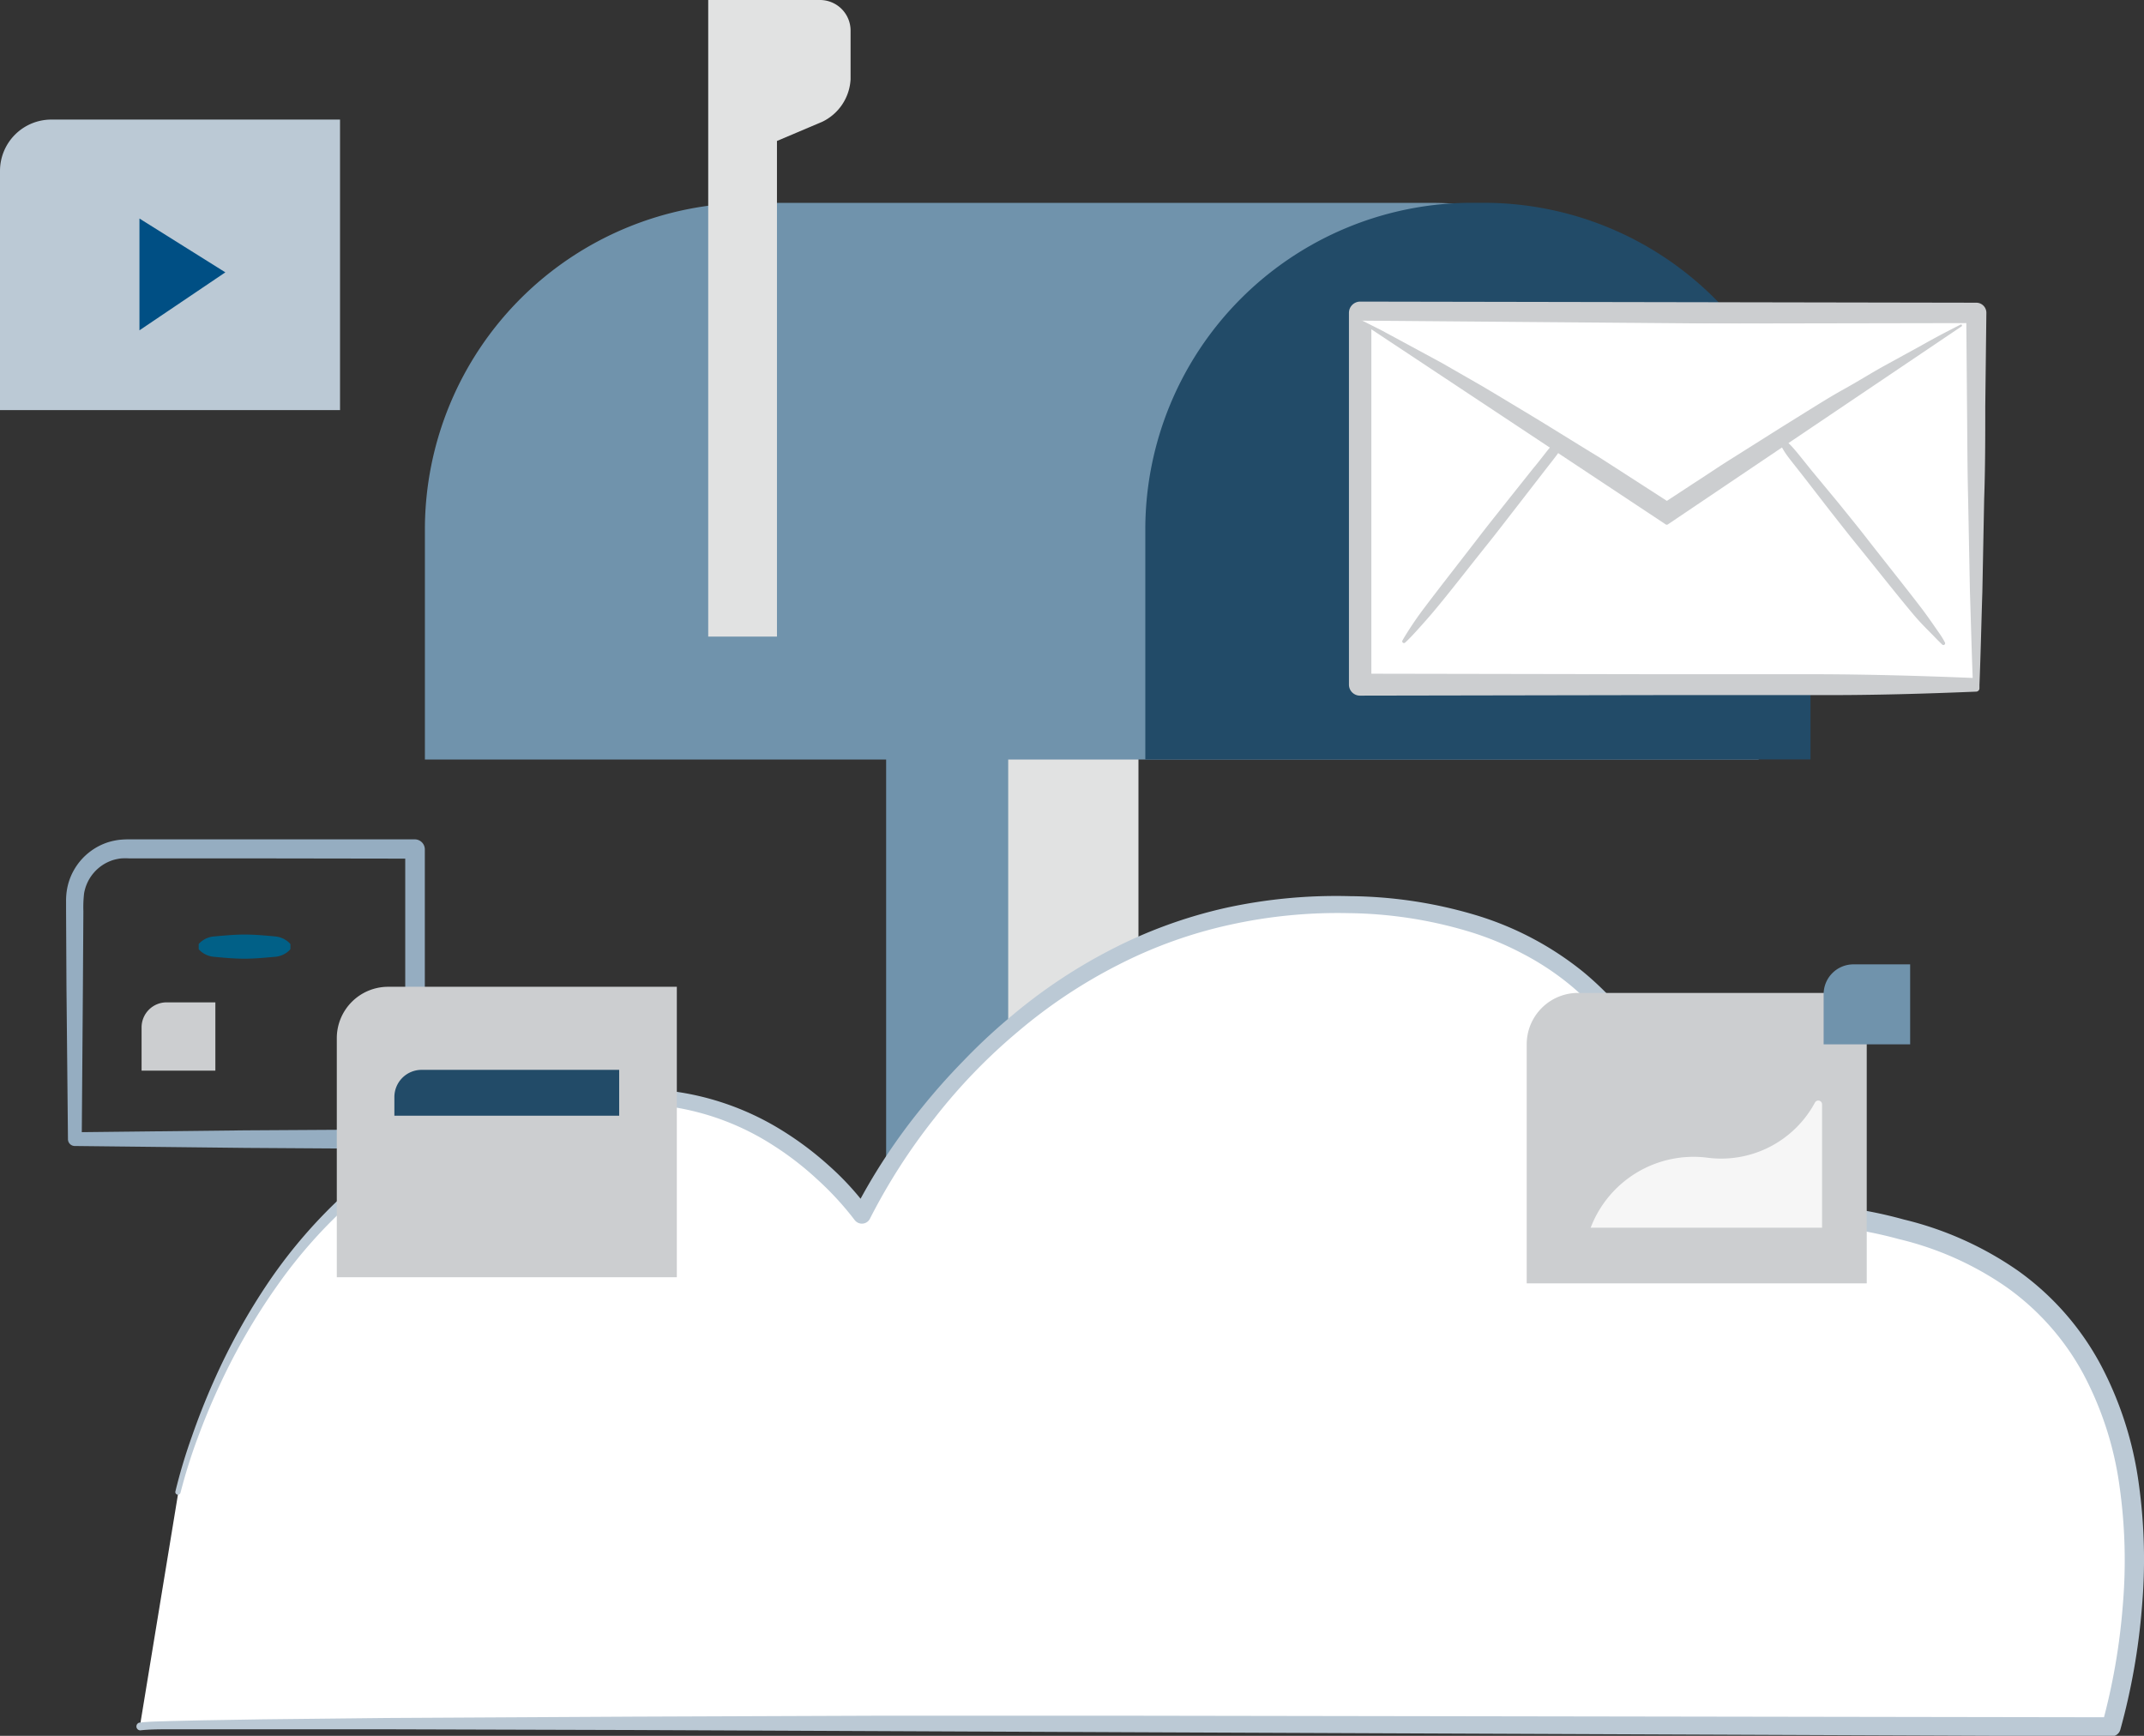 <svg viewBox="0 0 272.58 220.66" xmlns="http://www.w3.org/2000/svg"><rect x="0" y="0" width="272.58" height="220.66" fill="#333333" stroke="none"/><path d="m120.95 95.62h23.79v69.25h-23.79z" fill="#e1e2e2"/><path d="m239.19 79.29a41.54 41.54 0 0 0 -41.42-41.42h-86.77a41.54 41.54 0 0 0 -41.38 41.42v29.34h58.64v68.37h15.52v-68.37h95.41z" fill="#7093ac" transform="translate(-15.6 -12.08)"/><path d="m33.38 231.56c2.83-1 250.66 0 250.66 0s15.91-52.16-26.34-63.13c-12.66-3.29-20-2-23.74-.45a2.38 2.38 0 0 1 -3.36-1.79c-.9-10.42-6.86-39.14-45-39.14-42 0-60.39 39.49-60.39 39.49s-9.37-13.64-25.94-15c-49-3.93-61 50.24-61 50.24" fill="#fff" transform="translate(-15.6 -12.08)"/><path d="m33.28 231.07c1.45-.18 2.67-.15 4-.21l3.92-.09 7.84-.13 15.67-.17 31.29-.17 31.33-.12h31.33l125.34.2-1.13.84a80.78 80.78 0 0 0 2.61-15 67.26 67.26 0 0 0 -.41-15.2 42.74 42.74 0 0 0 -4.6-14.28 32.41 32.41 0 0 0 -9.83-11.08 40.43 40.43 0 0 0 -13.64-6.07 54.15 54.15 0 0 0 -15-1.9 23.06 23.06 0 0 0 -7.19 1.3l-.48.19a4.25 4.25 0 0 1 -.59.18 3.88 3.88 0 0 1 -1.47 0 3.68 3.68 0 0 1 -2.44-1.55 3.23 3.23 0 0 1 -.53-1.46l-.1-1c-.07-.63-.14-1.24-.23-1.87a46.62 46.62 0 0 0 -4.41-14.38 36.41 36.41 0 0 0 -9.22-11.71 34.69 34.69 0 0 0 -6.25-4.13 38.2 38.2 0 0 0 -7-2.84 55 55 0 0 0 -15-2.26 63.44 63.44 0 0 0 -15.09 1.47 58.48 58.48 0 0 0 -14.3 5.14 65.56 65.56 0 0 0 -12.68 8.45 72.29 72.29 0 0 0 -10.61 11 76 76 0 0 0 -8.21 12.78 1.14 1.14 0 0 1 -1.53.51 1.18 1.18 0 0 1 -.42-.35 38.65 38.65 0 0 0 -4.75-5.16 39.14 39.14 0 0 0 -5.64-4.35 33 33 0 0 0 -13.23-4.92c-.59-.06-1.18-.14-1.76-.18l-1.87-.16c-1.2 0-2.39-.1-3.59-.08a55.2 55.2 0 0 0 -7.19.51 48.32 48.32 0 0 0 -13.78 4 50.58 50.58 0 0 0 -12 7.93 62.47 62.47 0 0 0 -9.63 10.81 80.2 80.2 0 0 0 -7.28 12.59q-1.54 3.3-2.8 6.73a68.5 68.5 0 0 0 -2.18 6.95.33.33 0 0 1 -.65-.16 69.1 69.1 0 0 1 2.1-7q1.21-3.48 2.7-6.85a81.27 81.27 0 0 1 7.14-12.9 63.73 63.73 0 0 1 9.69-11.16 52.07 52.07 0 0 1 12.27-8.31 50 50 0 0 1 14.2-4.37 57 57 0 0 1 7.42-.62h3.74l1.84.14c.64 0 1.26.11 1.89.17a35 35 0 0 1 14.12 5 41.33 41.33 0 0 1 6 4.51 35.56 35.56 0 0 1 5.1 5.61l-1.94.16a75.18 75.18 0 0 1 8.63-13.17q2.46-3.06 5.21-5.87a73.22 73.22 0 0 1 5.72-5.38 67.63 67.63 0 0 1 13-8.77 60.63 60.63 0 0 1 14.79-5.39 65.7 65.7 0 0 1 15.7-1.47 57.3 57.3 0 0 1 15.6 2.29 40.1 40.1 0 0 1 14.07 7.34 38.83 38.83 0 0 1 9.89 12.37 49.1 49.1 0 0 1 4.72 15.13c.1.65.18 1.32.25 2l.1.94a.7.7 0 0 0 .13.34 1.15 1.15 0 0 0 .75.45 1.42 1.42 0 0 0 .46 0 1.58 1.58 0 0 0 .33-.1l.42-.16a25.29 25.29 0 0 1 8-1.5 55.48 55.48 0 0 1 15.69 2 43 43 0 0 1 14.51 6.5 34.93 34.93 0 0 1 10.55 12 45.2 45.2 0 0 1 4.83 15.11 69.66 69.66 0 0 1 .39 15.75 82.92 82.92 0 0 1 -2.74 15.5 1.15 1.15 0 0 1 -1.11.84l-125.33-.52-62.73-.28-31.33-.09h-15.66-7.83-3.91c-1.27 0-2.68 0-3.82.13h-.06a.5.5 0 0 1 -.11-.97z" fill="#bbc9d5" transform="translate(-15.6 -12.08)"/><path d="m204.36 37.86h-1.73a41.54 41.54 0 0 0 -41.42 41.42v29.34h84.57v-29.33a41.54 41.54 0 0 0 -41.42-41.43z" fill="#224b68" transform="translate(-15.6 -12.08)"/><path d="m251.26 87.05h-78.35v-46.29-.97h78.35z" fill="#fff"/><path d="m266.86 100c-6.53.27-13.06.46-19.59.44h-19.59l-39.18.07a1.4 1.4 0 0 1 -1.4-1.4v-47.26a1.43 1.43 0 0 1 1.42-1.43l78.35.14a1.28 1.28 0 0 1 1.27 1.28l-.14 11.85c0 3.94 0 7.88-.14 11.82l-.23 11.82c-.13 3.94-.21 7.88-.37 11.82v.45a.43.43 0 0 1 -.4.4zm-.46-1.74c-.14-3.65-.23-7.3-.35-10.94l-.23-11.82c-.1-3.94-.1-7.88-.14-11.82l-.1-11.82 1.29 1.29-78.35.14 1.43-1.43v47.26l-1.4-1.4 39.18.07h19.59c6.33.03 12.68.21 19.08.47z" fill="#ccced0" transform="translate(-15.6 -12.08)"/><path d="m172.91 40.76 39 25.69 37.43-25.06" fill="#fff"/><path d="m188.58 52.73 2.62 1.32 2.58 1.39 5.15 2.79 5.07 2.91c1.69 1 3.35 2 5 3 3.36 2 6.63 4.08 10 6.12l4.91 3.16c1.63 1.06 3.28 2.1 4.89 3.18h-2.57l4.71-3.09c1.57-1 3.13-2.08 4.72-3.07l4.76-3c1.58-1 3.19-2 4.8-3s3.2-2 4.83-2.9 3.24-1.91 4.88-2.83l4.94-2.71c1.64-.93 3.31-1.81 5-2.66a.13.13 0 0 1 .13.22l-37.35 25.18a.26.26 0 0 1 -.28 0l-38.93-25.8a.13.13 0 0 1 .13-.22z" fill="#ccced0" transform="translate(-15.6 -12.08)"/><path d="m214.5 68.33a8.84 8.84 0 0 1 -.71 1.22c-.51.73-1.31 1.71-2.24 2.92l-3.19 4.12c-1.17 1.5-2.4 3.12-3.67 4.7-2.54 3.17-5 6.37-7 8.73-1 1.17-1.85 2.1-2.45 2.75s-1 1-1 1a.22.22 0 0 1 -.34-.27s.25-.45.73-1.2 1.18-1.81 2.09-3c1.83-2.43 4.34-5.63 6.82-8.85 1.23-1.61 2.51-3.19 3.69-4.69l3.24-4.07c1-1.19 1.72-2.2 2.31-2.87a8.84 8.84 0 0 1 1-1 .45.45 0 0 1 .72.51z" fill="#ccced0" transform="translate(-15.6 -12.08)"/><path d="m242.66 68.12a9 9 0 0 1 1 1c.59.67 1.37 1.68 2.34 2.87l3.32 4.01c1.2 1.49 2.5 3.07 3.75 4.69 2.52 3.22 5.07 6.41 6.93 8.85.92 1.23 1.63 2.29 2.13 3s.74 1.21.74 1.21a.22.22 0 0 1 -.34.27s-.38-.35-1-1-1.53-1.5-2.53-2.67c-2-2.36-4.51-5.56-7.08-8.73-1.29-1.58-2.55-3.2-3.73-4.7l-3.19-4.12c-.94-1.21-1.75-2.2-2.27-2.92a9 9 0 0 1 -.73-1.22.44.44 0 0 1 .66-.54z" fill="#ccced0" transform="translate(-15.6 -12.08)"/><path d="m15.6 64.21v-30.4a6.53 6.53 0 0 1 6.53-6.53h36.7v36.93z" fill="#bbc9d5" transform="translate(-15.6 -12.08)"/><path d="m17.73 27.78 10.92 6.84-10.92 7.37z" fill="#004f84"/><path d="m24.24 156.88-.19-19.34-.05-9.66v-1.21a8.44 8.44 0 0 1 .09-1.35 7.61 7.61 0 0 1 .94-2.69 7.72 7.72 0 0 1 4.33-3.49 8.62 8.62 0 0 1 1.39-.3 12.39 12.39 0 0 1 1.34-.06h2.42 4.83 9.67 19.34a1.28 1.28 0 0 1 1.26 1.22v36.92a1.23 1.23 0 0 1 -1.23 1.22l-21.66-.14-21.61-.24a.87.87 0 0 1 -.87-.88zm1.76-.88 20.74-.23 21.61-.13-1.23 1.23v-36.92l1.28 1.28-19.4-.03h-9.67-4.83-2.42a10.06 10.06 0 0 0 -1.07 0 6.33 6.33 0 0 0 -1 .2 5.39 5.39 0 0 0 -3.72 4.25 15.38 15.38 0 0 0 -.09 2.26l-.06 9.67z" fill="#95adc1" transform="translate(-15.6 -12.08)"/><path d="m58.42 174.45v-30.4a6.53 6.53 0 0 1 6.53-6.53h36.7v36.92h-43.23z" fill="#ccced0" transform="translate(-15.6 -12.08)"/><path d="m53.6 136h25.12a0 0 0 0 1 0 0v5.83a0 0 0 0 1 0 0h-28.58a0 0 0 0 1 0 0v-2.38a3.46 3.46 0 0 1 3.46-3.45z" fill="#224b68"/><path d="m21.21 127.42h6.17a0 0 0 0 1 0 0v8.68a0 0 0 0 1 0 0h-9.38a0 0 0 0 1 0 0v-5.5a3.18 3.18 0 0 1 3.21-3.18z" fill="#ccced0"/><g transform="translate(-15.6 -12.08)"><path d="m40.86 132.09a2.49 2.49 0 0 1 .5-.45 3 3 0 0 1 1.33-.51c1.1-.09 2.56-.25 4-.25s2.93.15 4 .25a3 3 0 0 1 1.33.51 2.49 2.49 0 0 1 .5.45v.65a2.49 2.49 0 0 1 -.5.45 3 3 0 0 1 -1.33.51c-1.1.09-2.56.25-4 .25s-2.93-.15-4-.25a3 3 0 0 1 -1.33-.51 2.49 2.49 0 0 1 -.5-.45z" fill="#016087"/><path d="m209.7 175.23v-30.4a6.53 6.53 0 0 1 6.53-6.53h36.7v36.92h-43.23z" fill="#ccced0"/><path d="m246.35 152.23a13.54 13.54 0 0 1 -13.81 7 14 14 0 0 0 -14.71 8.92h29.42v-15.69a.48.48 0 0 0 -.9-.23z" fill="#f6f6f6"/><path d="m251.24 134.67a3.79 3.79 0 0 0 -3.79 3.79v6.38h11v-10.17h-7.16z" fill="#7093ac"/><path d="m119.85 12.08h-14.21v80.92h8.74v-63l5.78-2.45a6.36 6.36 0 0 0 3.58-5.4v-6.15a3.89 3.89 0 0 0 -3.89-3.92z" fill="#e1e2e2"/></g></svg>